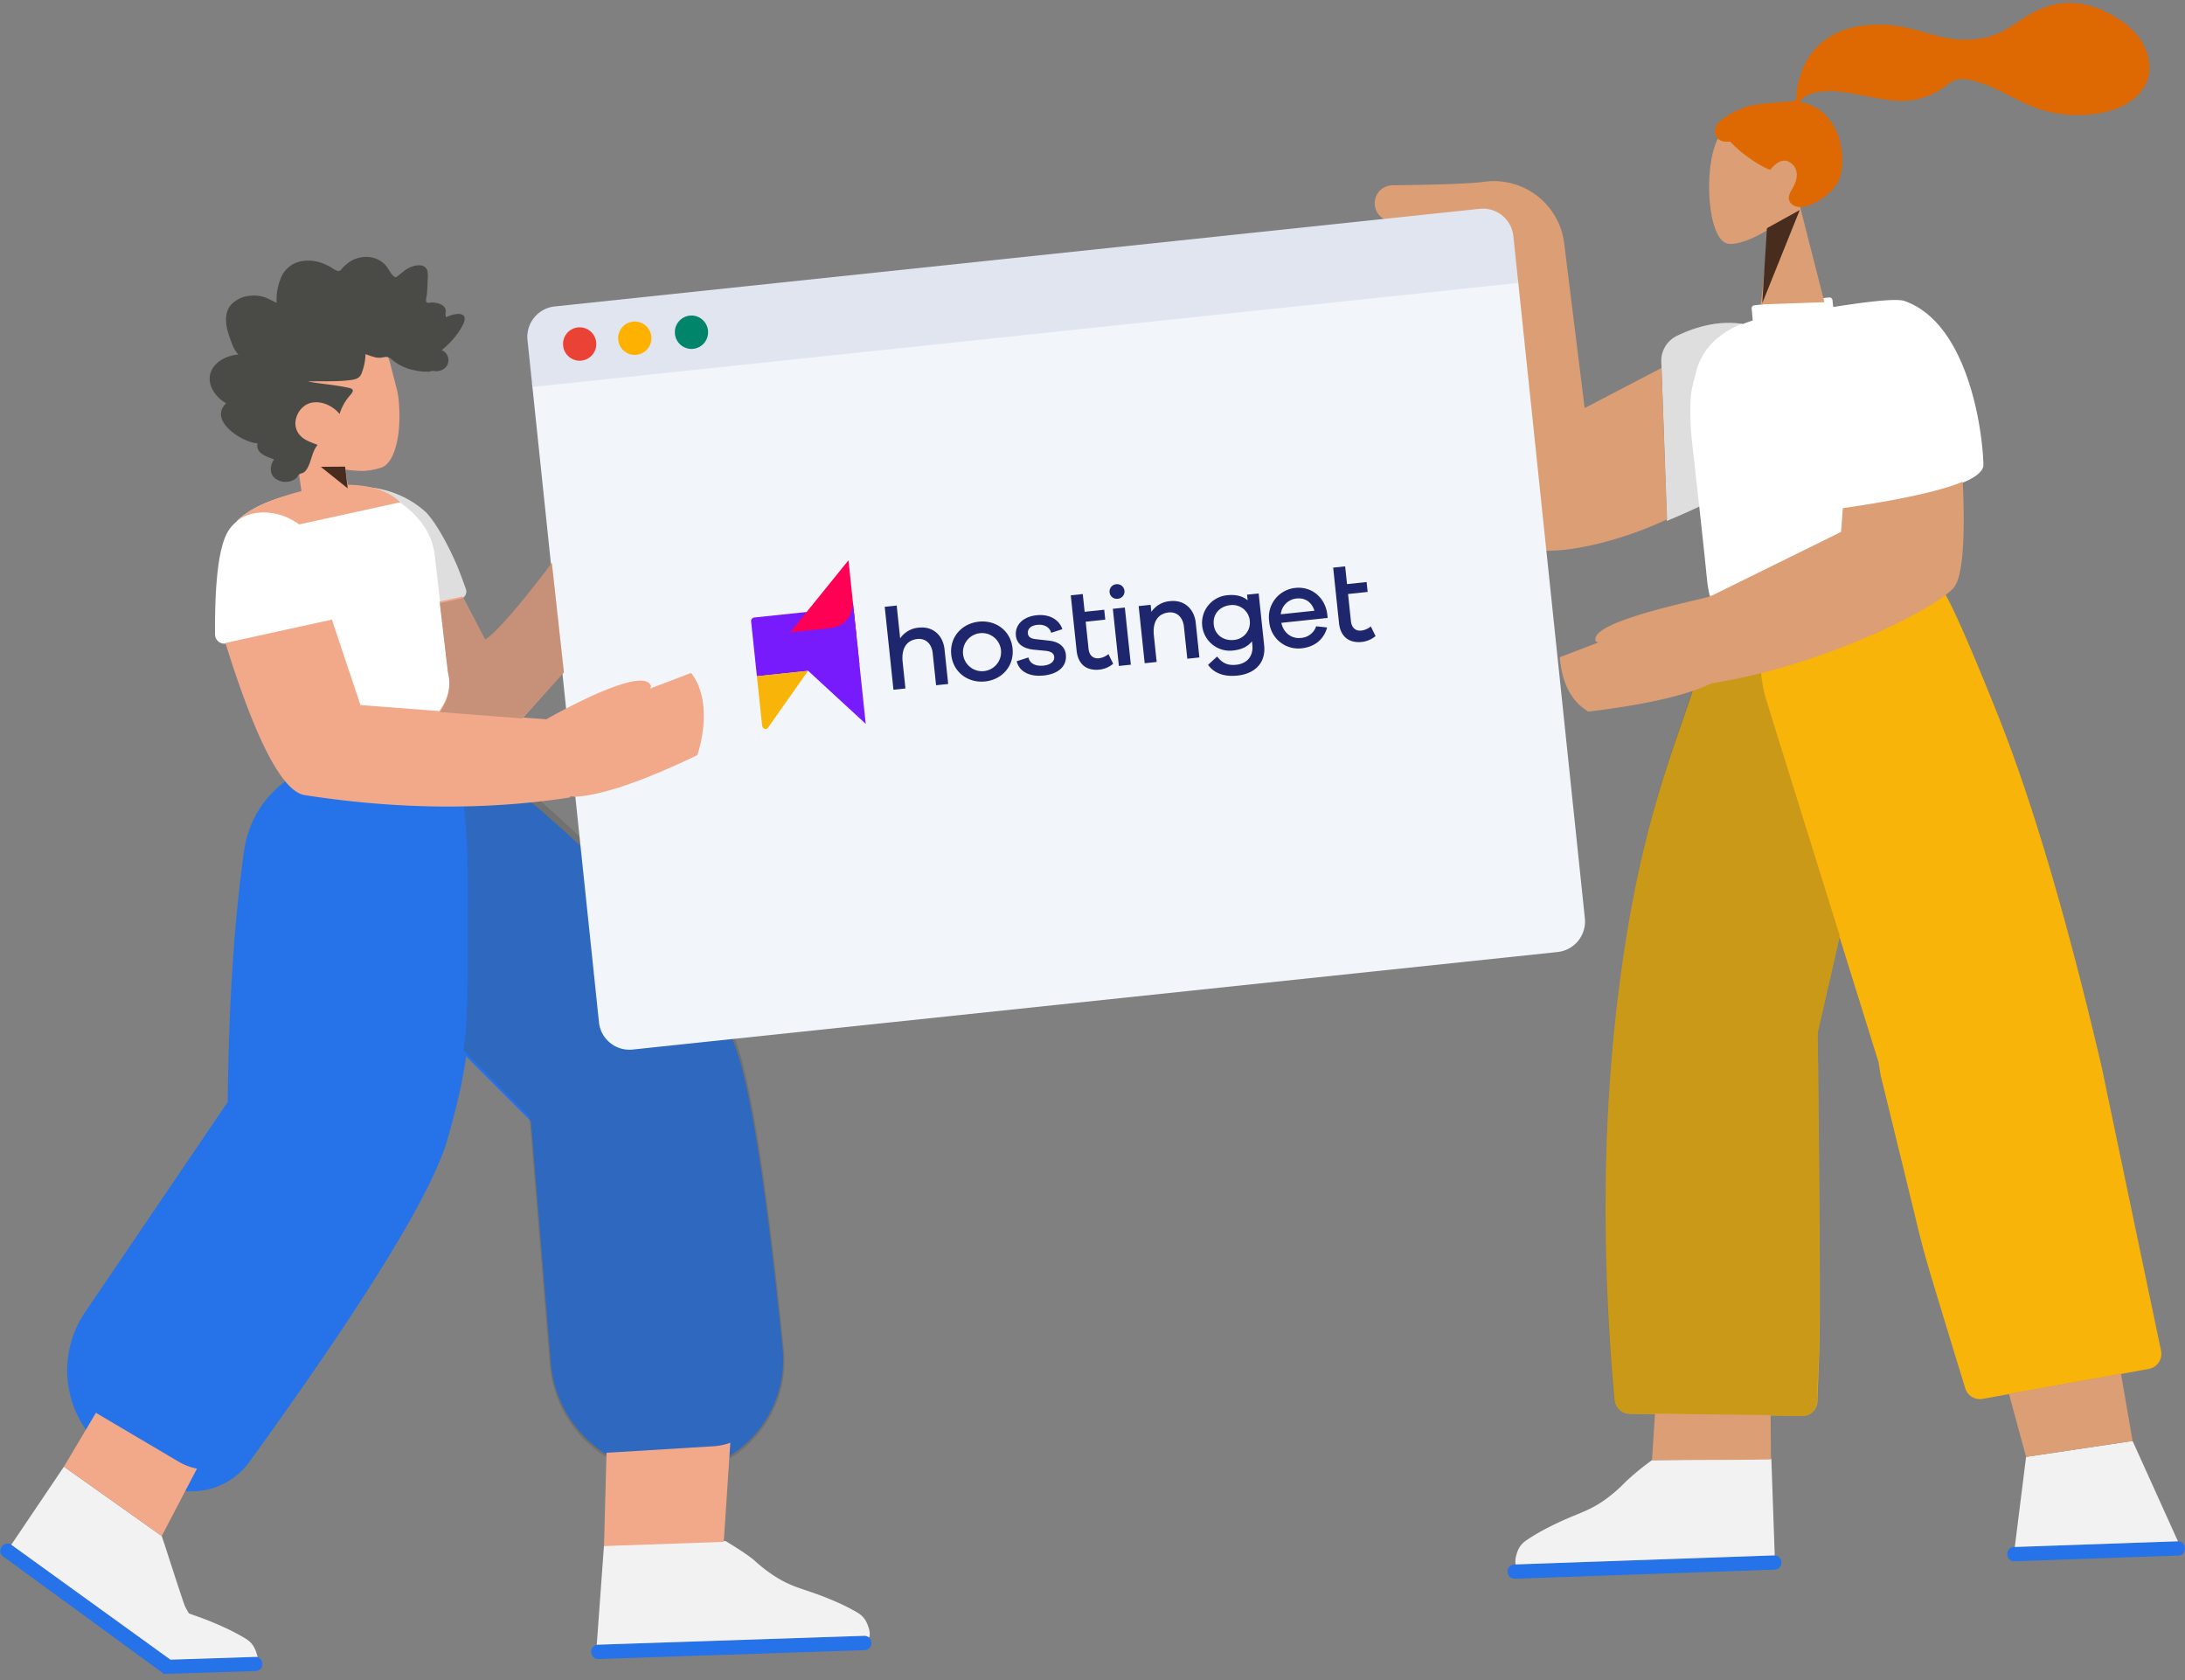 <svg xmlns="http://www.w3.org/2000/svg" xmlns:xlink="http://www.w3.org/1999/xlink" width="878.743" height="675.645" viewBox="0 0 878.743 675.645"><rect x="0" y="0" width="878.743" height="675.645" fill="#808080" stroke="none"/><defs><clipPath id="a"><rect width="249" height="66.123" transform="translate(0 0)" fill="none"/></clipPath></defs><g transform="translate(-827.286 -411.448)"><g transform="translate(805.229 408.97)"><g transform="translate(1.456 2.478)"><g transform="translate(0 0)"><g transform="translate(0 30.874) rotate(-2)"><g transform="translate(571.337 0)"><g transform="translate(0 0)"><path d="M269.6,0a2.73,2.73,0,0,1,2.882,2.425v.882A2.688,2.688,0,0,1,269.6,5.732H203.958a2.73,2.73,0,0,1-2.882-2.425V2.425A2.688,2.688,0,0,1,203.958,0ZM107.37,0a2.774,2.774,0,0,1,2.774,2.774h0v.184a2.774,2.774,0,0,1-2.774,2.774H2.774A2.774,2.774,0,0,1,0,2.958H0V2.774A2.774,2.774,0,0,1,2.774,0h104.6Z" transform="translate(34.233 619.853)" fill="#2572e9" fill-rule="evenodd"/><path d="M56.337.966l48,1.1V40.96l-.2-.008L.1,40.955A6.49,6.49,0,0,1,0,39.595a13.167,13.167,0,0,1,.218-1.461c.822-3.043,1.818-5.064,4.732-6.861a81.15,81.15,0,0,1,8.987-4.812c11.43-5.343,15.336-5.275,22.851-10.177A60.789,60.789,0,0,0,45.43,9.3,107.17,107.17,0,0,1,56.337.966ZM249.777,0,266.6,40.96l-.236-.008H200.944l5.8-36.054Z" transform="translate(37.472 578.901)" fill="#f2f2f2" fill-rule="evenodd"/><path d="M90.54,4.12C98.367,1.193,113.3-1.9,123.959,1.469c12.461,3.945,20.15,14.739,20.15,14.739s1.827-1.893,20.873,51.049q19.046,52.942,36.951,143.486,1.715,10.147,19.816,114.57.015.086.027.173a6.164,6.164,0,0,1-5.221,6.981h0l-67.2,9.7a6.164,6.164,0,0,1-6.833-4.5Q130,291.049,128.98,286.71c-1.456-5.765-2.889-12.293-4.371-19.771h0L112.946,210.79q-.171-.816-.662-5.3L98.319,154.511q-4.668,17.805-10.1,38.191-2.671,114.323-3.979,130.025-.2,2.443-1.3,18.088a6.164,6.164,0,0,1-6.447,5.726L7.226,343.187a6.164,6.164,0,0,1-5.857-5.817Q-3.193,254.9,7.446,182.21c11-75.125,27.588-105.827,37.488-134.726Q45.1,46.968,68.486,10.4q8.141.045,14.748.468A51.276,51.276,0,0,1,90.54,4.12Z" transform="translate(78.202 217.707)" fill="#f8b409" fill-rule="evenodd"/><path d="M72.392,31.391,84.458,75.519,98.5,126.769q-4.7,18.044-10.19,38.743-2.74,113.964-4.049,129.666-.9,10.833-1.347,18.362a6.164,6.164,0,0,1-6.461,5.794L7.123,315.87a6.164,6.164,0,0,1-5.848-5.829Q-3.1,227.7,7.537,155.021C18.533,79.9,34.928,49.058,44.828,20.159,44.917,19.881,59.084,9.207,73.784,0A51.251,51.251,0,0,0,72.392,31.391Z" transform="translate(78.111 244.896)" fill="#4a4b46" opacity="0.255"/><path d="M69.674,1.146l.194,2.76Q94.509.864,98.629,2.483c25.437,10,29.572,53.582,29.415,66.843q-.063,5.323-17.067,9.587c1.242,12.067,1.974,18.883,2.395,22.421v.072a11.372,11.372,0,0,0,.137,1.479c.361,2.721-86.162,29.356-86.162,29.356a.184.184,0,0,0-.126-.052,11.128,11.128,0,0,1-2.748-.95,9.45,9.45,0,0,1-2.3-1.365c-5.786-4.5-6.719-15.744-6.84-18.485l-.137-1.552c-.237-4.073-.814-12.3-1.954-27.624Q7.167,84.822,0,87.522L.026,23.456A11.1,11.1,0,0,1,6.645,13.308Q20.845,7.047,33.4,9.449c1.333-.483,2.658-.895,3.946-1.245l-.267-4.816a1.233,1.233,0,0,1,1.146-1.3L68.359,0A1.233,1.233,0,0,1,69.674,1.146Z" transform="translate(112.956 115.075)" fill="#fff"/><path d="M283.52,488.065l3.729,27.224-43.034,4.9-6-25.6ZM95.675,497.612l46.451,2.23-.481,17.794-11.287-.257-36.549-1.125ZM232.46,127.394q.328,37.173-5.365,42.754c-8.609,8.438-53.5,29.23-98.475,34.757q-15.064,6.659-49.875,9.626-9.949-6.39-10.728-22.262l15.755-5.394a9.078,9.078,0,0,1-1.006-.4c-3.4-7.731,38.409-14.6,45.943-16.368l.147-.036.464-.405a1.352,1.352,0,0,1,.531.052l52.976-23.846,1.052-9.53Q218.851,132.525,232.46,127.394ZM75.521,25.2l.058.589,5.933,66.7,31.461-15.049.115,60.918c-21.6,9.326-54.015,15.976-63.583,6.081l-.382-.418q-18.43-21.358-4.853-116.307Q14.636,21.177,3.215,13.513A7.241,7.241,0,0,1,7.49.258Q36.513.931,44.271.148L44.66.111A28.457,28.457,0,0,1,75.521,25.2Z" transform="translate(0 63.612)" fill="#db9e75"/><path d="M32.888.592l-.2.075C26.95,2.838,21.106,6.36,17.2,12.073a25.429,25.429,0,0,0-3.5,7.684h0l-.415,1.475-.07.234c-.35,1.167-1,3.336-1.528,5.659-.6,2.8-.86,8.081-.759,15.391h0l.016.186.149,3.052.087,1.147c.806,10.629,1.464,19.38,2,26.561Q7.141,76.061.018,78.742L0,14.7A11.1,11.1,0,0,1,6.584,4.559Q20.52-1.643,32.888.592Z" transform="translate(112.987 123.808)" fill="#444" opacity="0.177"/><g transform="translate(313.316 116.917) rotate(180)"><g transform="translate(132.017 0)"><path d="M40.66,66.97c6.177-11.326,5.443-40.056-2.54-42.08-3.184-.807-9.966,1.17-16.869,5.263L25.584,0H0L8.807,40.383C3.9,46.054.571,53,1.127,60.792,2.727,83.233,34.483,78.3,40.66,66.97Z" transform="translate(1.934)" fill="#db9e75"/><path d="M0,15.2l14.413,4.414L37.44,0Z" transform="translate(0 26.448) rotate(-44)" fill="#482d1f"/></g><path d="M159.974,41.6c-3.431.549-12.671.927-14.375.927-1.089,0-2.269-.243-2.914.733-.528.8-.335,2.151-.492,3.079-.183,1.077-.443,2.141-.706,3.2a32.1,32.1,0,0,1-3.463,8.587,26.818,26.818,0,0,1-12.816,11.328C119.141,72,112.276,72.58,105.75,72.063c-6.983-.553-13.305-2.8-19.9-4.921a42.664,42.664,0,0,0-19.436-1.827c-6.621.993-11.624,4.5-17.209,7.821-5.717,3.4-12.251,5.631-19.01,5.119-6.309-.478-12.124-3.021-17.341-6.418-4.881-3.179-8.909-7-11.183-12.385C-.773,53.662-.771,47.307,3.252,42.19c5.831-7.417,16.655-9.335,25.66-9.144a50.092,50.092,0,0,1,15.242,2.727c6.558,2.252,12.226,6.069,18.362,9.166a48.464,48.464,0,0,0,8.975,3.507c3.027.835,6.009,1.217,8.75-.568,2.9-1.889,5.5-3.744,8.815-4.926A29.047,29.047,0,0,1,99,41.208c6.6.05,13.1,2.056,19.506,3.4,5.225,1.1,10.815,2.188,16.141,1.135,2.223-.44,5.469-1.347,6.272-3.6-13.511-2.39-18.817-18.7-15.009-30.677C127.966,5,140.323-2.555,145.128.842c3.044,2.153,1.2,4.979,0,6.844-2.29,3.573-3.074,8.162,1.164,10.649,3.656,2.145,7.5-2.949,7.572-2.943,1,.077,9.686,4.87,15.668,11.865,5.9-.341,6.8,3.457,5.387,6.563S164.715,40.836,159.974,41.6Z" transform="translate(0 38.589)" fill="#de6903"/></g></g></g><g transform="translate(0 73.691)"><g transform="translate(0 0)"><path d="M238.926,48.93l107.038.171a2.743,2.743,0,0,1,2.869,2.7l.007.384A2.827,2.827,0,0,1,346,54.859l-107.105-.17a2.81,2.81,0,0,1-2.8-2.7l-.007-.384A2.827,2.827,0,0,1,238.926,48.93ZM2.838,0l.3,0A2.2,2.2,0,0,1,4.312.368l.223.149L66.9,48.945l34.13.078a2.739,2.739,0,0,1,2.721,2.64l.007.384a2.741,2.741,0,0,1-2.693,2.671L63.734,54.6l.109-.383-.154.032L1.033,5.059a2.625,2.625,0,0,1-.611-3.5l.165-.211.191-.32a2.813,2.813,0,0,1,1.766-1Z" transform="translate(0 516.614)" fill="#2572e9" fill-rule="evenodd"/><path d="M287.109,39.147q8.827,5.8,11.484,8.373a60.576,60.576,0,0,0,8.594,7.016c7.475,4.924,11.359,4.856,22.727,10.224a80.445,80.445,0,0,1,8.938,4.834c2.9,1.8,3.889,3.835,4.706,6.892a13.362,13.362,0,0,1,.217,1.468,4.451,4.451,0,0,1-.306,2.028,2.823,2.823,0,0,0-2.037-.776h0l-107.038-.171a3.062,3.062,0,0,0-.5.05l4.3-39.8ZM22.239,0,60.579,29.239l1.146,3.839Q68.413,56.622,68.986,57.9c.46,1,.936,1.921,1.437,2.82,3.463,1.416,7.4,2.8,13.4,5.817a80.465,80.465,0,0,1,8.853,4.99c2.866,1.855,3.821,3.9,4.586,6.974a5.222,5.222,0,0,1,.12.769,2.479,2.479,0,0,0-.889-.145h0l-34.13-.078L0,30.622l0,0Z" transform="translate(4.533 486.509)" fill="#f2f2f2" fill-rule="evenodd"/><path d="M162.35.189q3.468,7.523,5.149,20.267A32.117,32.117,0,0,1,197.659,28q62.253,58.056,75.5,98.441,8.227,25.081,14.705,121.708A45.417,45.417,0,0,1,245.587,296.5q-.928.062-1.859.086a48,48,0,0,1-49.2-45.713L189.9,153.315q-14.507-15.4-25.137-26.991c-1.639,9.477-4.23,19.361-8.548,32.809Q145.932,191.165,72.4,285.749A28.791,28.791,0,0,1,33.769,292.8l-14.618-9.37a41.591,41.591,0,0,1-12.57-57.459q.685-1.069,1.435-2.1l60.309-82.525q2.51-57.129,9.939-99.959C85.694-1.44,141.3-.515,162.35.189Z" transform="translate(29.421 200.869)" fill="#2572e9" fill-rule="evenodd"/><path d="M17,.55A32.076,32.076,0,0,1,33.087,8.712q63.139,59.36,76.55,100.622,8.328,25.622,14.881,124.5a45.906,45.906,0,0,1-42.77,48.842q-.915.061-1.833.085A48.446,48.446,0,0,1,30.252,236.6L25.558,136.73Q10.789,120.906,0,109.029C2.743,92.735,2.777,77.394,3.93,47.464q1.092-28.35-1.369-46.3A31.946,31.946,0,0,1,17,.55Z" transform="translate(193.242 215.68)" fill="#4a4b46" opacity="0.255"/><g transform="translate(228.027 0)"><path d="M.09.127,398.787,0,398.7,258.3a12.352,12.352,0,0,1-12.332,12.332l-374.04.119A12.317,12.317,0,0,1,0,258.435s0-.005.008-.008L.09.127Z" transform="translate(2.001 57.615) rotate(-4)" fill="#f2f6fb"/><path d="M.008,12.479A12.332,12.332,0,0,1,12.327.159L386.385,0a12.3,12.3,0,0,1,12.309,12.309l-.008,18.957L0,31.436Z" transform="translate(0 27.813) rotate(-4)" fill="#e1e5f0"/><ellipse cx="6.687" cy="6.718" rx="6.687" ry="6.718" transform="translate(14.648 36.328) rotate(-4)" fill="#ea4336"/><ellipse cx="6.687" cy="6.718" rx="6.687" ry="6.718" transform="translate(36.885 34.766) rotate(-4)" fill="#ffb100"/><ellipse cx="6.687" cy="6.718" rx="6.687" ry="6.718" transform="translate(59.757 33.159) rotate(-4)" fill="#00856a"/></g><path d="M43.858.672a45.624,45.624,0,0,1,15.8.034A40.106,40.106,0,0,1,80.344,6.972a37.68,37.68,0,0,1,6.018,4.786s5.066,4.889,11.685,21.523q1.162,2.986,3.387,9.955a3.082,3.082,0,0,1-2,3.873h0l-.166.048q-.084.022-.169.039h0l-8.123,1.619,2.13,26.136c.059.7.108,1.345.23,2.038a17.472,17.472,0,0,1-1.572,11.257c-3.022,5.6-7.821,13.593-32.954,17.765-23.377,3.862-30.181-2.084-34.789-6.21-3.3-2.927-4.684-7.49-5.3-10.629-.122-.693-.3-1.312-.481-1.994h0L11.574,60.423l-7.2,1.337a3.7,3.7,0,0,1-.515.059l-.259,0a3.7,3.7,0,0,1-3.6-3.8Q.836,26.95,6.213,17.494a14.272,14.272,0,0,1,3.646-4.239C16.19,7.018,27.161,3.535,40.283,1.3h0Z" transform="translate(99.199 96.163)" fill="#fff"/><path d="M33.87,52.847C22.035,48.509,13.444,39.491,10.341,29.225A25.879,25.879,0,0,1,9.513,18.86h0L11.275,0,3.027.147q-.087,0-.173.008L2.682.173A3.082,3.082,0,0,0,.027,3.629q.957,7.3,1.583,10.44C5.24,31.6,9.38,37.294,9.38,37.294a37.681,37.681,0,0,0,5.1,5.758A39.733,39.733,0,0,0,33.846,52.84Z" transform="translate(201.293 142.996) rotate(170)" fill="#444" opacity="0.177"/><path d="M268.182,451.151l-4.025,39.758h-48.2l2.323-37.493.7.013h0l.7-.008,41.71-1.084q.4-.01.8-.034A23.458,23.458,0,0,0,268.182,451.151ZM13.639,430.2l.591.416h0l.607.4,31.329,20a23.381,23.381,0,0,0,7.285,3.074l-15.11,26.578L0,451.433ZM208.805,95.078l3.315,44.142h0L195.106,156.8l9.291,1.041c2.972-1.566,40.176-20.952,42.563-11.771a8.781,8.781,0,0,1-.521.891h0l16.8-5.727c9.262,12.908,1.414,33.09,1.289,33.16q-32.161,14.053-48.288,14.936a12.006,12.006,0,0,1-3.3-.228h0l-.065.474q-50.844,6.007-106.631-4.65-13.421-2.564-29.773-62.27h0l.13-.022,42.026-7.683.325-.074a3.687,3.687,0,0,0,.608-.227h0L129.886,149.5l31.65,3.544a31.757,31.757,0,0,0,2.471-4.006,17.472,17.472,0,0,0,1.572-11.257c-.122-.693-.171-1.334-.23-2.038h0l-2.182-26.773,8.15-1.436.122-.024.121-.029.238-.072.278-.112.261-.136,8.574,17.8C188.04,121,208.805,95.078,208.805,95.078Zm-89.8-92.761c2.025-.809,13.3-5.49,21.917,1.338a15.982,15.982,0,0,1,2.2,2.059,13.989,13.989,0,0,1,3.439,6.695h0l2.468,11.2a32.049,32.049,0,0,1,.462,3.453c.947,14.385-2.551,25.459-7.619,27.217a26.759,26.759,0,0,1-8.06,1.17,57.087,57.087,0,0,1-5.774-.636l-.885-.1h0l.737,6.082c12.926.541,18.8,5.592,20.786,7.794h0l-.11.02-40.8,7.451c-7.36-5.928-18.31-7.28-25.108-2.132q5.66-5.507,19.562-9.471,3.637-1.037,6.93-1.753h0l-2.393-22.688-.415-.248a8.989,8.989,0,0,1-4.009-8.33c.3-3.326,2.773-7.9,5.792-8.445,1.694-.322,6.425,1.126,6.089-.374q-.335-1.5-3.925-15.9a1.953,1.953,0,0,1,1.366-2.288c2.231-.533,4.438-.661,6.627-1.845C118.532,2.51,118.762,2.383,119.008,2.317Z" transform="translate(26.771 35.076)" fill="#f2a98a"/><path d="M0,58.668S24.951,36.75,32.66,34.084L37.947,52.5a3.072,3.072,0,0,1,.476-.161l.252-.052.247-.03.124-.008h0l.124,0h8.276l2.5-26.745c.064-.7.127-1.344.127-2.047a17.472,17.472,0,0,1,3.5-10.813,32.786,32.786,0,0,1,2.91-3.305L24.749,0,4.417,14.533Z" transform="translate(245.736 187.918) rotate(170)" fill="#4a4b46" opacity="0.255"/><path d="M91.485,51.87a11.756,11.756,0,0,1,2.449,4.554A46.075,46.075,0,0,1,95.5,61.6c.789,3.525.8,7.579-1.716,10.316A11.819,11.819,0,0,1,85.955,75.3a14.383,14.383,0,0,1-5.552-.7c-1.769-.582-3.293-1.741-5.008-2.46a22.428,22.428,0,0,1-2.642,11.017,10.977,10.977,0,0,1-8.174,5.335,16.2,16.2,0,0,1-9.957-2.006c-.774-.419-1.541-.858-2.275-1.355a6.376,6.376,0,0,0-1.975-1.086c-.8-.189-1.2.276-1.725.863a13.111,13.111,0,0,1-2.033,1.831,11.972,11.972,0,0,1-11.208,1.928,10.415,10.415,0,0,1-4.57-3.3c-1.042-1.368-1.786-3.539-3.225-4.492-.611-.4-1.042.131-1.6.528-.835.6-1.631,1.252-2.477,1.832a11.34,11.34,0,0,1-3.849,1.741c-2.015.466-4.8.357-5.376-2.283a10.9,10.9,0,0,1,.019-3.052c.1-1.372.2-2.744.315-4.114a29.721,29.721,0,0,1,.4-3.067,4.489,4.489,0,0,0,.2-2.105c-.292-.682-1.638-.294-2.213-.318A8.74,8.74,0,0,1,9.707,69.3a3.581,3.581,0,0,1-2.013-1.863,3.349,3.349,0,0,1-.056-1.752,5.229,5.229,0,0,0-.107-1.8c-1.526.752-6.812,2.422-7.477-.314a4.281,4.281,0,0,1,.668-2.708A23.475,23.475,0,0,1,3.186,57.11a33.546,33.546,0,0,1,6.563-6.37,4.3,4.3,0,0,1-1.122-7.208A5.327,5.327,0,0,1,12.541,42.4a8.648,8.648,0,0,0,1.618.128,3.868,3.868,0,0,1,.733-.247,21.805,21.805,0,0,1,6,.762,19.789,19.789,0,0,1,9.154,4.79,2.822,2.822,0,0,0,2.117.973c.787-.008,1.56-.224,2.346-.244,2.081-.053,3.958.965,5.89,1.642a22.246,22.246,0,0,1,1.93-7.839c.871-1.916,2.69-2.195,4.477-2.363,5.715-.538,11.45.062,17.172.054-5.539-1.253-11.263-1.769-16.753-3.243-2.482-.666-.587-2.34.474-3.5A20.172,20.172,0,0,0,51.65,26.54c2.71,3.534,7.5,5.862,11.742,4.777,4.688-1.2,7.99-7.543,4.992-12.1-1.741-2.647-4.884-3.669-7.5-4.807,2.04-2.122,2.534-5.257,3.762-7.9.606-1.3,1.456-2.774,2.81-3.228a3.285,3.285,0,0,0,1.484-.591c.49-.506.606-1.072,1.232-1.507a6.943,6.943,0,0,1,8.606.663c2,2.049,1.48,5.291-.191,7.368,2.659,1.109,7.5,2.535,6.447,6.681,5.762.383,19.754,9.733,12.019,16.566,4.244,2.4,8.144,8.266,5.418,13.436-2.1,3.981-6.982,5.761-10.988,5.972" transform="translate(203.991 93.846) rotate(180)" fill="#4a4b46" fill-rule="evenodd"/><path d="M0,8.687l9.434,2.634L1.394,0Z" transform="matrix(-0.97, 0.242, -0.242, -0.97, 155.92, 96.976)" fill="#482d1f"/></g></g></g></g></g></g><g transform="matrix(0.995, -0.105, 0.105, 0.995, 1127.227, 641.112)"><g transform="translate(0 0)" clip-path="url(#a)"><path d="M113.89,53.734V67.7H109V54.712c0-3.771-2.188-6.285-5.494-6.285-4.143,0-6.89,2.794-6.89,8.614V67.7H91.775V34.18h4.842V47.449a9.97,9.97,0,0,1,8.008-3.492c5.54,0,9.265,4,9.265,9.777" transform="translate(-37.753 -14.06)" fill="#1e266d"/><path d="M158.3,63.086c0,7.169-5.54,12.1-12.337,12.1-6.844,0-12.43-4.936-12.43-12.1s5.586-12.058,12.43-12.058c6.8,0,12.337,4.889,12.337,12.058m-4.7,0A7.663,7.663,0,1,0,145.966,71a7.673,7.673,0,0,0,7.635-7.914" transform="translate(-54.931 -20.991)" fill="#1e266d"/><path d="M182.352,67.318c.326,2.747,2.747,3.91,5.773,3.91,2.794,0,4.563-1.256,4.563-3.072,0-1.4-.977-2.282-3.119-2.747l-5.028-1.024c-4-.885-6.285-3.026-6.285-6.285,0-4.283,3.584-7.31,9.125-7.31,5.308,0,8.893,2.794,9.731,6.658l-4.609.977c-.373-2.234-2.281-3.771-5.261-3.771-2.841,0-4.1,1.4-4.1,3.026,0,1.3.745,2.141,2.793,2.607L191.43,61.5c3.725.791,6.007,2.98,6.007,6.238,0,4.842-3.957,7.449-9.731,7.449-5.168,0-9.59-2.188-10.2-6.844Z" transform="translate(-73.02 -20.893)" fill="#1e266d"/><path d="M233.013,68.862a10.34,10.34,0,0,1-5.726,1.769c-4.982,0-8.335-2.793-8.335-8.52V39.717H223.8v7.17h7.915v4H223.8V61.785c0,2.886,1.536,4.284,3.818,4.284a7.594,7.594,0,0,0,3.91-1.257Z" transform="translate(-90.068 -16.338)" fill="#1e266d"/><path d="M251.534,38.38a2.915,2.915,0,0,1-3.026,2.933,2.876,2.876,0,0,1-2.98-2.933,2.931,2.931,0,0,1,2.98-2.933,2.972,2.972,0,0,1,3.026,2.933m-5.4,6.751h4.842V68.222h-4.842Z" transform="translate(-101 -14.581)" fill="#1e266d"/><path d="M286.387,60.567V74.534H281.5V61.544c0-3.771-2.188-6.286-5.494-6.286-4.143,0-6.89,2.794-6.89,8.614V74.534h-4.842V51.442h4.842v2.84a9.97,9.97,0,0,1,8.008-3.492c5.54,0,9.265,4,9.265,9.777" transform="translate(-108.711 -20.893)" fill="#1e266d"/><path d="M329.93,72.518c0,6.891-4.749,10.9-11.965,10.9-5.54,0-9.4-2.1-11.267-5.54l3.958-2.933c1.722,2.7,3.631,4.1,7.309,4.1,4.377,0,7.263-2.747,7.263-7.217V70.33c-1.769,1.862-4.422,2.887-7.961,2.887a11.174,11.174,0,1,1,0-22.347c3.538,0,6.192,1.024,7.961,2.886v-2.28h4.7ZM325.228,62a6.964,6.964,0,0,0-7.169-7.03c-4.144,0-7.4,2.747-7.4,7.03,0,4.236,3.259,7.03,7.4,7.03A6.993,6.993,0,0,0,325.228,62" transform="translate(-125.857 -20.926)" fill="#1e266d"/><path d="M375.336,64.152H356.62C357.086,68.435,360.205,71,363.6,71a6.9,6.9,0,0,0,6.8-4l4.33.931c-1.909,4.842-6.006,7.263-11.128,7.263a11.734,11.734,0,0,1-11.779-12.151A11.8,11.8,0,0,1,363.79,50.79c6.192,0,11.313,4.749,11.546,11.686ZM356.76,60.707h13.595c-.745-3.771-3.4-5.633-6.565-5.633a7.046,7.046,0,0,0-7.03,5.633" transform="translate(-144.727 -20.893)" fill="#1e266d"/><path d="M413.182,68.862a10.341,10.341,0,0,1-5.726,1.769c-4.982,0-8.335-2.793-8.335-8.52V39.717h4.842v7.17h7.915v4h-7.915V61.785c0,2.886,1.536,4.284,3.818,4.284a7.594,7.594,0,0,0,3.91-1.257Z" transform="translate(-164.183 -16.338)" fill="#1e266d"/><path d="M41.5,79.327V33.639A1.453,1.453,0,0,0,40.156,32.1H1.347A1.453,1.453,0,0,0,0,33.639V55.714H20.752Z" transform="translate(0 -13.205)" fill="#771bfc"/><path d="M2.3,93.166,20.707,72.129H0V92.077c0,1.372,1.451,2.058,2.3,1.088" transform="translate(0 -29.671)" fill="#f8b409"/><path d="M44.414,0,7.083,37.331l21.8-.45L44.4,31.237Z" transform="translate(-2.914 0)" fill="#ff0054"/><path d="M44.111,28.235a11.538,11.538,0,0,1-2.388,6.235c-2.369,3.125-5.682,3.468-9.278,3.468H6.414V53.7H44.142s-.031-25.465-.031-25.467" transform="translate(-2.638 -11.615)" fill="#771bfc"/></g></g></g></svg>